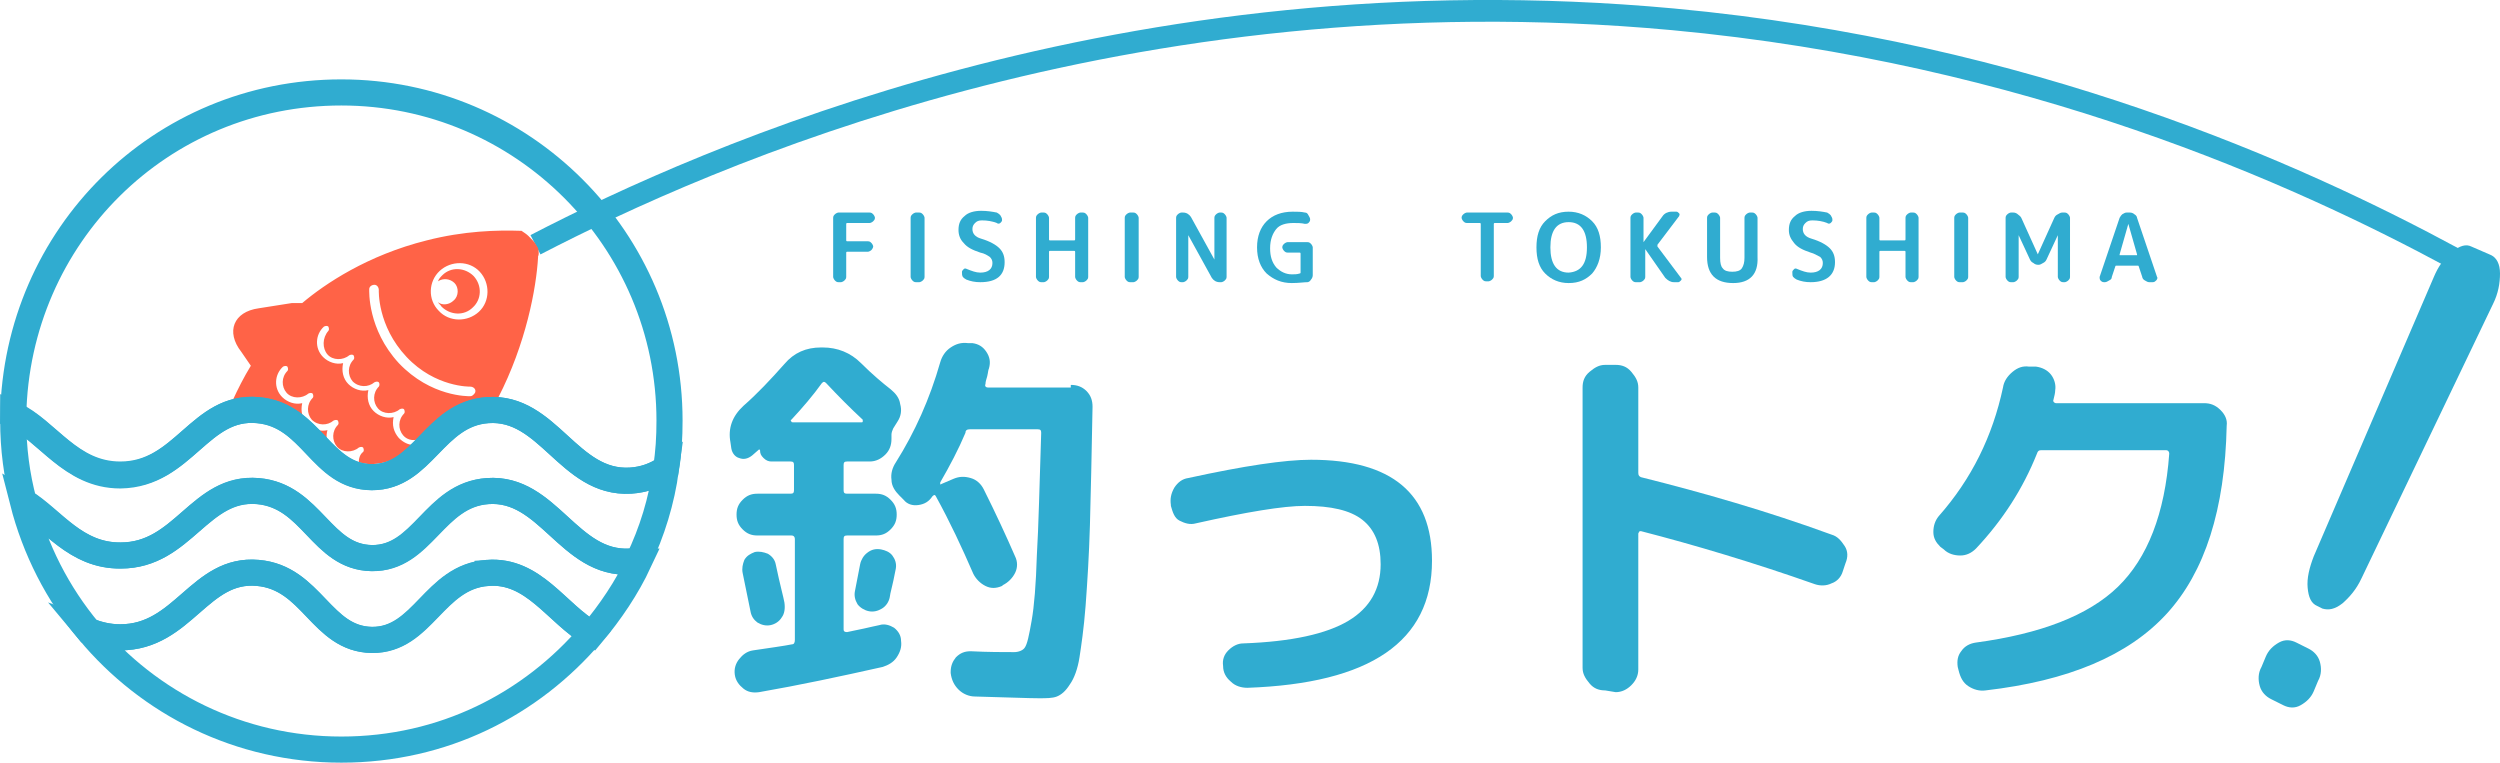 <?xml version="1.0" encoding="UTF-8"?>
<svg id="_レイヤー_1" data-name=" レイヤー 1" xmlns="http://www.w3.org/2000/svg" viewBox="0 0 287.22 87.62">
  <defs>
    <style>
      .cls-1 {
        isolation: isolate;
      }

      .cls-2 {
        stroke-width: 2.5px;
      }

      .cls-2, .cls-3 {
        fill: none;
        stroke: #30acd0;
        stroke-miterlimit: 10;
      }

      .cls-4 {
        fill: #30acd0;
      }

      .cls-5 {
        fill: tomato;
      }

      .cls-3 {
        stroke-width: 3px;
      }
    </style>
  </defs>
  <g>
    <path class="cls-2" d="M282.02,29.72c-18.1-9.8-49-23.7-89.8-27.5C129.22-3.58,81.02,18.02,61.52,28.12"/>
    <path class="cls-5" d="M54.32,35.32c-1,1-2.6,.9-3.6-.1-.1-.2-.3-.3-.4-.5,.5,.4,1.3,.3,1.8-.2,.6-.5,.6-1.5,.1-2s-1.3-.6-1.9-.2c.1-.3,.3-.5,.5-.7,1-1,2.6-.9,3.6,.1,1,1.1,.9,2.7-.1,3.6Z"/>
    <path class="cls-5" d="M28.82,42.02c-.8,1.3-1.5,2.7-2.1,4,.8-.2,1.7-.4,2.7-.3,4.1,.3,6,3.6,8.5,5.7-.4-.6-.5-1.3-.3-2-.8,.2-1.7-.1-2.3-.7s-.8-1.5-.6-2.4c-.8,.2-1.7-.1-2.3-.7-1-1-.9-2.6,.1-3.5,.2-.1,.4-.1,.5,0,.1,.2,.1,.4,0,.5-.7,.7-.7,1.8-.1,2.5s1.8,.7,2.5,.1c.2-.1,.4-.1,.5,0,.1,.2,.1,.4,0,.5-.7,.7-.7,1.8-.1,2.5,.7,.7,1.8,.7,2.5,.1,.2-.1,.4-.1,.5,0,.1,.2,.1,.4,0,.5-.7,.7-.7,1.8-.1,2.5s1.8,.7,2.5,.1c.2-.1,.4-.1,.5,0,.1,.2,.1,.4,0,.5-.4,.3-.5,.8-.5,1.2,.4,.1,.9,.2,1.3,.2,2.1,0,3.7-.9,5-2.2-.6,0-1.2-.3-1.7-.8-.6-.7-.8-1.5-.6-2.4-.8,.2-1.7-.1-2.3-.7s-.8-1.5-.6-2.4c-.8,.2-1.7-.1-2.3-.7s-.8-1.5-.6-2.4c-.8,.2-1.7-.1-2.3-.7-1-1-.9-2.6,.1-3.5,.2-.1,.4-.1,.5,0,.1,.2,.1,.4,0,.5-.7,.8-.7,2-.1,2.7s1.8,.7,2.5,.1c.2-.1,.4-.1,.5,0,.1,.2,.1,.4,0,.5-.7,.7-.7,1.8-.1,2.5,.7,.7,1.8,.7,2.5,.1,.2-.1,.4-.1,.5,0s.1,.4,0,.5c-.7,.7-.7,1.8-.1,2.5s1.8,.7,2.5,.1c.2-.1,.4-.1,.5,0,.1,.2,.1,.4,0,.5-.7,.7-.7,1.8-.1,2.5,.5,.6,1.4,.7,2.1,.3,2-2,3.9-4.3,7.3-4.6h1.5c3.2-6.2,4.4-12.6,4.6-16.2h0v-.1c.1-.1,.1-.5,0-.9,0,0-.1-.2-.3-.5-.1-.2-.4-.5-.8-.9-.2-.2-.5-.4-.8-.6-2.8-.1-6.6,0-10.9,1.1-6.8,1.7-11.7,5-14.3,7.2h-1.2l-3.8,.6c-2.9,.4-3.8,2.7-2,5l1.1,1.6h0Zm21.7-10.9c1.3-1.2,3.4-1.2,4.6,.1,1.2,1.3,1.2,3.4-.1,4.6-1.3,1.2-3.4,1.2-4.6-.1-1.3-1.3-1.2-3.4,.1-4.6Zm-8.1,2.1c0-.3,.3-.5,.6-.5s.5,.3,.5,.6c0,0-.2,4.1,3.2,7.7,3.3,3.5,7.3,3.4,7.3,3.4,.3,0,.6,.2,.6,.5,0,.2-.1,.3-.2,.4s-.2,.2-.4,.2-4.5,.1-8.2-3.8c-3.6-3.9-3.4-8.3-3.4-8.5h0Z"/>
    <g class="cls-1">
      <path class="cls-4" d="M96.32,32.42c-.2,0-.3-.1-.4-.2-.1-.1-.2-.3-.2-.4v-6.8c0-.2,.1-.3,.2-.4s.3-.2,.4-.2h3.6c.2,0,.3,.1,.4,.2s.2,.3,.2,.4c0,.2-.1,.3-.2,.4s-.3,.2-.4,.2h-2.6q-.1,0-.1,.1v1.9q0,.1,.1,.1h2.4c.2,0,.3,.1,.4,.2s.2,.3,.2,.4-.1,.3-.2,.4-.3,.2-.4,.2h-2.4q-.1,0-.1,.1v2.8c0,.2-.1,.3-.2,.4s-.3,.2-.4,.2h-.3Z"/>
      <path class="cls-4" d="M105.22,32.42c-.2,0-.3-.1-.4-.2-.1-.1-.2-.3-.2-.4v-6.8c0-.2,.1-.3,.2-.4s.3-.2,.4-.2h.4c.2,0,.3,.1,.4,.2s.2,.3,.2,.4v6.8c0,.2-.1,.3-.2,.4-.1,.1-.3,.2-.4,.2h-.4Z"/>
      <path class="cls-4" d="M112.62,29.02c-.9-.3-1.5-.6-1.9-1.1-.4-.4-.6-.9-.6-1.5,0-.7,.2-1.2,.7-1.6,.4-.4,1.1-.6,1.9-.6,.7,0,1.3,.1,1.8,.2,.2,.1,.3,.2,.4,.3,.1,.2,.2,.3,.2,.5v.1c0,.1-.1,.2-.2,.3-.1,.1-.3,.1-.4,0-.5-.2-1.1-.3-1.7-.3-.4,0-.6,.1-.8,.3s-.3,.4-.3,.7c0,.5,.3,.9,1,1.1,1,.3,1.7,.7,2.1,1.1s.6,.9,.6,1.6c0,1.5-.9,2.3-2.8,2.3-.6,0-1.1-.1-1.6-.3-.2-.1-.3-.2-.4-.3-.1-.2-.1-.3-.1-.5v-.1c0-.1,.1-.2,.2-.3s.2-.1,.4,0c.5,.2,1,.4,1.5,.4,.9,0,1.4-.4,1.4-1.1,0-.3-.1-.5-.3-.7-.3-.2-.6-.4-1.1-.5Z"/>
      <path class="cls-4" d="M119.62,32.42c-.2,0-.3-.1-.4-.2-.1-.1-.2-.3-.2-.4v-6.8c0-.2,.1-.3,.2-.4s.3-.2,.4-.2h.3c.2,0,.3,.1,.4,.2s.2,.3,.2,.4v2.5q0,.1,.1,.1h2.8q.1,0,.1-.1v-2.5c0-.2,.1-.3,.2-.4s.3-.2,.4-.2h.3c.2,0,.3,.1,.4,.2s.2,.3,.2,.4v6.8c0,.2-.1,.3-.2,.4-.1,.1-.3,.2-.4,.2h-.3c-.2,0-.3-.1-.4-.2-.1-.1-.2-.3-.2-.4v-2.9q0-.1-.1-.1h-2.8q-.1,0-.1,.1v2.9c0,.2-.1,.3-.2,.4s-.3,.2-.4,.2h-.3Z"/>
      <path class="cls-4" d="M129.82,32.42c-.2,0-.3-.1-.4-.2-.1-.1-.2-.3-.2-.4v-6.8c0-.2,.1-.3,.2-.4s.3-.2,.4-.2h.4c.2,0,.3,.1,.4,.2,.1,.1,.2,.3,.2,.4v6.8c0,.2-.1,.3-.2,.4-.1,.1-.3,.2-.4,.2h-.4Z"/>
      <path class="cls-4" d="M135.72,32.42c-.2,0-.3-.1-.4-.2-.1-.1-.2-.3-.2-.4v-6.8c0-.2,.1-.3,.2-.4,.1-.1,.3-.2,.4-.2h.2c.4,0,.7,.2,.9,.5l2.7,4.9h0v-4.8c0-.2,.1-.3,.2-.4,.1-.1,.3-.2,.4-.2h.2c.2,0,.3,.1,.4,.2s.2,.3,.2,.4v6.8c0,.2-.1,.3-.2,.4-.1,.1-.3,.2-.4,.2h-.2c-.4,0-.7-.2-.9-.5l-2.7-4.9h0v4.8c0,.2-.1,.3-.2,.4-.1,.1-.3,.2-.4,.2,0,0-.2,0-.2,0Z"/>
      <path class="cls-4" d="M148.42,32.52c-1.2,0-2.1-.4-2.9-1.1-.7-.7-1.1-1.7-1.1-3s.4-2.3,1.1-3c.7-.7,1.7-1.1,3-1.1,.5,0,1,0,1.4,.1,.2,0,.3,.1,.4,.3s.2,.3,.2,.5h0c0,.2-.1,.3-.2,.4-.1,.1-.3,.1-.4,.1-.4-.1-.9-.1-1.3-.1-.9,0-1.6,.2-2,.7s-.7,1.2-.7,2.2c0,.9,.2,1.6,.7,2.2,.5,.5,1.1,.8,1.8,.8,.3,0,.6,0,.9-.1,.1,0,.1-.1,.1-.1v-2.2q0-.1-.1-.1h-1.4c-.2,0-.3-.1-.4-.2-.1-.1-.2-.3-.2-.4,0-.2,.1-.3,.2-.4,.1-.1,.3-.2,.4-.2h2.3c.2,0,.3,.1,.4,.2,.1,.1,.2,.3,.2,.4v3.2c0,.2-.1,.4-.2,.5-.1,.2-.3,.3-.4,.3-.4,0-1,.1-1.8,.1Z"/>
      <path class="cls-4" d="M168.52,25.62c-.2,0-.3-.1-.4-.2-.1-.1-.2-.3-.2-.4h0c0-.2,.1-.3,.2-.4,.1-.1,.3-.2,.4-.2h4.7c.2,0,.3,.1,.4,.2s.2,.3,.2,.4h0c0,.2-.1,.3-.2,.4s-.3,.2-.4,.2h-1.5q-.1,0-.1,.1v6c0,.2-.1,.3-.2,.4-.1,.1-.3,.2-.4,.2h-.3c-.2,0-.3-.1-.4-.2-.1-.1-.2-.3-.2-.4v-6q0-.1-.1-.1s-1.5,0-1.5,0Z"/>
      <path class="cls-4" d="M182.92,31.42c-.7,.7-1.5,1.1-2.7,1.1-1.1,0-2-.4-2.7-1.1-.7-.7-1-1.7-1-3s.3-2.3,1-3,1.5-1.1,2.7-1.1c1.1,0,2,.4,2.7,1.1s1,1.7,1,3-.4,2.3-1,3Zm-.6-3c0-1.9-.7-2.9-2.1-2.9s-2.1,1-2.1,2.9,.7,2.9,2.1,2.9c1.4-.1,2.1-1,2.1-2.9Z"/>
      <path class="cls-4" d="M187.92,32.42c-.2,0-.3-.1-.4-.2-.1-.1-.2-.3-.2-.4v-6.8c0-.2,.1-.3,.2-.4s.3-.2,.4-.2h.3c.2,0,.3,.1,.4,.2,.1,.1,.2,.3,.2,.4v2.8h0l2.2-3c.2-.3,.6-.5,1-.5h.6c.1,0,.2,.1,.3,.2s0,.2,0,.3l-2.5,3.3v.2l2.7,3.6c.1,.1,.1,.2,0,.3s-.2,.2-.3,.2h-.5c-.4,0-.7-.2-1-.5l-2.3-3.3h0v3.2c0,.2-.1,.3-.2,.4-.1,.1-.3,.2-.4,.2,0,0-.5,0-.5,0Z"/>
      <path class="cls-4" d="M199.12,32.52c-2,0-3-1-3-3v-4.5c0-.2,.1-.3,.2-.4s.3-.2,.4-.2h.3c.2,0,.3,.1,.4,.2,.1,.1,.2,.3,.2,.4v4.6c0,.6,.1,1,.3,1.2,.2,.3,.6,.4,1.1,.4s.9-.1,1.1-.4c.2-.3,.3-.7,.3-1.2v-4.6c0-.2,.1-.3,.2-.4s.3-.2,.4-.2h.3c.2,0,.3,.1,.4,.2,.1,.1,.2,.3,.2,.4v4.5c.1,2-.9,3-2.8,3Z"/>
      <path class="cls-4" d="M208.02,29.02c-.9-.3-1.5-.6-1.9-1.1s-.6-.9-.6-1.5c0-.7,.2-1.2,.7-1.6,.4-.4,1.1-.6,1.9-.6,.7,0,1.3,.1,1.8,.2,.2,.1,.3,.2,.4,.3,.1,.2,.2,.3,.2,.5v.1c0,.1-.1,.2-.2,.3s-.3,.1-.4,0c-.5-.2-1.1-.3-1.7-.3-.4,0-.6,.1-.8,.3-.2,.2-.3,.4-.3,.7,0,.5,.3,.9,1,1.1,1,.3,1.7,.7,2.1,1.1,.4,.4,.6,.9,.6,1.6,0,1.5-1,2.3-2.8,2.3-.6,0-1.1-.1-1.6-.3-.2-.1-.3-.2-.4-.3s-.1-.3-.1-.5v-.1c0-.1,.1-.2,.2-.3s.2-.1,.4,0c.5,.2,1,.4,1.5,.4,.9,0,1.4-.4,1.4-1.1,0-.3-.1-.5-.3-.7-.4-.2-.7-.4-1.1-.5Z"/>
      <path class="cls-4" d="M215.02,32.42c-.2,0-.3-.1-.4-.2-.1-.1-.2-.3-.2-.4v-6.8c0-.2,.1-.3,.2-.4,.1-.1,.3-.2,.4-.2h.3c.2,0,.3,.1,.4,.2s.2,.3,.2,.4v2.5q0,.1,.1,.1h2.8q.1,0,.1-.1v-2.5c0-.2,.1-.3,.2-.4,.1-.1,.3-.2,.4-.2h.3c.2,0,.3,.1,.4,.2s.2,.3,.2,.4v6.8c0,.2-.1,.3-.2,.4-.1,.1-.3,.2-.4,.2h-.3c-.2,0-.3-.1-.4-.2-.1-.1-.2-.3-.2-.4v-2.9q0-.1-.1-.1h-2.8q-.1,0-.1,.1v2.9c0,.2-.1,.3-.2,.4-.1,.1-.3,.2-.4,.2h-.3Z"/>
      <path class="cls-4" d="M225.12,32.42c-.2,0-.3-.1-.4-.2-.1-.1-.2-.3-.2-.4v-6.8c0-.2,.1-.3,.2-.4,.1-.1,.3-.2,.4-.2h.4c.2,0,.3,.1,.4,.2,.1,.1,.2,.3,.2,.4v6.8c0,.2-.1,.3-.2,.4-.1,.1-.3,.2-.4,.2h-.4Z"/>
      <path class="cls-4" d="M231.02,32.42c-.2,0-.3-.1-.4-.2-.1-.1-.2-.3-.2-.4v-6.8c0-.2,.1-.3,.2-.4s.3-.2,.4-.2h.3c.2,0,.4,.1,.5,.2s.3,.2,.4,.4l1.9,4.2h0l1.9-4.2c.1-.2,.2-.3,.4-.4s.3-.2,.5-.2h.3c.2,0,.3,.1,.4,.2,.1,.1,.2,.3,.2,.4v6.8c0,.2-.1,.3-.2,.4-.1,.1-.3,.2-.4,.2h-.2c-.2,0-.3-.1-.4-.2-.1-.1-.2-.3-.2-.4v-4.8h0l-1.3,2.8c-.1,.2-.2,.3-.4,.4s-.3,.2-.5,.2h-.1c-.2,0-.4-.1-.5-.2-.2-.1-.3-.2-.4-.4l-1.3-2.8h0v4.8c0,.2-.1,.3-.2,.4-.1,.1-.3,.2-.4,.2h-.3Z"/>
      <path class="cls-4" d="M241.72,32.42c-.2,0-.3-.1-.4-.2-.1-.1-.1-.3-.1-.4l2.3-6.8c.1-.2,.2-.3,.3-.4,.2-.1,.3-.2,.5-.2h.4c.2,0,.4,.1,.5,.2,.2,.1,.3,.3,.3,.4l2.3,6.8c.1,.1,0,.3-.1,.4-.1,.1-.2,.2-.4,.2h-.4c-.2,0-.3-.1-.5-.2-.2-.1-.3-.3-.3-.4l-.4-1.2q0-.1-.1-.1h-2.5q-.1,0-.1,.1l-.4,1.2c0,.2-.1,.3-.3,.4s-.3,.2-.5,.2h-.1Zm2.8-6.7l-1,3.5v.1h2v-.1l-1-3.5q.1,0,0,0c.1,0,0,0,0,0Z"/>
    </g>
    <g class="cls-1">
      <path class="cls-4" d="M84.02,51.52l-.1-.7c-.3-1.6,.2-3,1.5-4.2,1.6-1.4,3.1-3,4.7-4.8,1.1-1.3,2.5-1.9,4.2-1.9h.2c1.7,0,3.2,.6,4.4,1.8,1.3,1.3,2.5,2.3,3.4,3,.6,.5,1,1,1.1,1.7,.2,.7,.1,1.4-.3,2l-.5,.8c-.1,.2-.2,.5-.2,.7v.5c0,.7-.2,1.3-.7,1.8s-1.1,.8-1.8,.8h-2.6c-.3,0-.4,.1-.4,.4v2.9c0,.3,.1,.4,.4,.4h3.3c.7,0,1.2,.2,1.7,.7s.7,1,.7,1.7-.2,1.2-.7,1.7-1,.7-1.7,.7h-3.3c-.3,0-.4,.1-.4,.4v10.4c0,.2,.1,.3,.4,.3,.4-.1,1-.2,1.9-.4,.8-.2,1.4-.3,1.8-.4,.6-.2,1.2,0,1.7,.3,.5,.4,.8,.9,.8,1.5,.1,.7-.1,1.3-.5,1.9s-1,.9-1.6,1.1c-4.9,1.1-9.6,2.1-14.2,2.9-.7,.1-1.3,0-1.8-.4s-.9-.9-1-1.6,.1-1.3,.5-1.8,.9-.9,1.6-1c2-.3,3.5-.5,4.5-.7,.2,0,.3-.2,.3-.5v-11.6c0-.2-.1-.4-.4-.4h-3.9c-.7,0-1.2-.2-1.7-.7s-.7-1-.7-1.7,.2-1.2,.7-1.7,1-.7,1.7-.7h3.8c.3,0,.4-.1,.4-.4v-2.9c0-.3-.1-.4-.4-.4h-2.2c-.3,0-.6-.1-.9-.4-.3-.3-.4-.5-.4-.9l-.1-.1-.8,.7c-.5,.4-1,.5-1.5,.3-.4-.1-.8-.5-.9-1.1Zm5.8,19.4c-.3,.5-.8,.8-1.3,.9s-1,0-1.5-.3c-.4-.3-.7-.7-.8-1.3-.6-2.9-.9-4.4-.9-4.4-.1-.5,0-1,.2-1.5,.3-.5,.7-.7,1.2-.9,.5-.1,1,0,1.5,.2,.5,.3,.8,.7,.9,1.2,.5,2.4,.9,3.8,1,4.4,.1,.7,0,1.3-.3,1.7Zm1.1-22.7c-.1,0-.1,.1,0,.2,0,.1,.1,.1,.2,.1h7.9q.1,0,.1-.1v-.2c-1.4-1.3-2.8-2.7-4.2-4.2-.2-.2-.3-.2-.5,0-1,1.4-2.2,2.8-3.5,4.2Zm10.3,14.9c.5,.1,1,.3,1.3,.7,.3,.4,.5,.9,.4,1.5-.1,.4-.2,1.1-.4,1.9-.2,.8-.3,1.3-.3,1.4-.1,.5-.4,1-.9,1.3s-1,.4-1.5,.3-1-.4-1.3-.8c-.3-.5-.4-1-.3-1.5s.3-1.6,.6-3.1c.1-.5,.4-1,.8-1.3,.5-.4,1-.5,1.6-.4Zm21.8-18.9c.7,0,1.3,.2,1.8,.7s.7,1.1,.7,1.8c-.1,5.5-.2,10-.3,13.6-.1,3.5-.3,6.6-.5,9.3-.2,2.6-.5,4.6-.7,5.9s-.6,2.4-1.1,3.1c-.5,.8-1,1.2-1.5,1.4-.5,.2-1.2,.2-2.1,.2-1.1,0-3.5-.1-7.3-.2-.7,0-1.4-.3-1.9-.8s-.8-1.1-.9-1.9v-.1c0-.7,.2-1.2,.6-1.7,.5-.5,1-.7,1.7-.7,2,.1,3.7,.1,5,.1,.5,0,1-.2,1.2-.5,.3-.4,.5-1.4,.8-3.1s.5-4.2,.6-7.5c.2-3.3,.3-8,.5-14.1,0-.3-.1-.4-.4-.4h-7.8c-.3,0-.5,.1-.5,.4-.8,1.9-1.8,3.8-2.9,5.7v.2s.1,.1,.1,0l1.4-.6c.7-.3,1.3-.3,2-.1s1.2,.7,1.5,1.3c1.4,2.8,2.6,5.4,3.6,7.7,.3,.6,.3,1.3,0,1.9s-.8,1.1-1.4,1.4l-.1,.1c-.7,.3-1.3,.3-1.9,0s-1.1-.8-1.4-1.4c-1.3-3-2.7-6-4.3-8.9-.1-.2-.2-.2-.4,0-.4,.6-.9,.9-1.6,1s-1.3-.1-1.7-.6l-.5-.5c-.5-.5-.9-1.1-.9-1.8-.1-.7,.1-1.4,.5-2,2.2-3.5,3.9-7.3,5.1-11.5,.2-.7,.6-1.3,1.2-1.7s1.2-.6,2-.5h.5c.7,.1,1.2,.4,1.6,1s.5,1.2,.3,1.9c-.1,.2-.1,.5-.2,.9s-.2,.6-.2,.9c-.1,.2,0,.4,.3,.4h9.5v-.3Z"/>
    </g>
    <path class="cls-3" d="M29.62,47.12c6.2,.5,7.2,7.6,13.1,7.7,5.9,0,7.1-7.2,13.3-7.7,7-.5,9.3,8.5,16.4,8.1,1.6-.1,2.9-.6,4.1-1.4,.3-1.8,.4-3.6,.4-5.5,0-20.8-16.9-37.7-37.7-37.7S1.92,27.12,1.52,47.72c4,1.8,6.6,6.9,12.3,6.9,7.3-.1,9.1-8.1,15.8-7.5h0Z"/>
    <path class="cls-3" d="M72.42,64.52c-7.1,.4-9.4-8.6-16.4-8.1-6.2,.4-7.4,7.7-13.3,7.7-5.8-.1-6.8-7.1-13.1-7.7-6.7-.6-8.5,7.4-15.8,7.4-5.2,0-7.8-4.1-11.2-6.2,1.4,5.5,4,10.6,7.6,14.9,1.1,.4,2.2,.7,3.6,.7,7.2,0,9.1-8,15.8-7.4,6.2,.5,7.2,7.6,13.1,7.7s7.1-7.2,13.3-7.7c5.3-.4,7.9,4.7,12,7,2.1-2.5,4-5.3,5.4-8.3-.4,0-.7,0-1,0h0Z"/>
    <path class="cls-3" d="M29.62,56.42c6.2,.5,7.2,7.6,13.1,7.7s7.1-7.2,13.3-7.7c7-.5,9.3,8.5,16.4,8.1,.3,0,.6-.1,.9-.1,1.6-3.3,2.7-6.9,3.2-10.6-1.2,.8-2.5,1.3-4.1,1.4-7.1,.4-9.4-8.6-16.4-8.1-6.2,.4-7.4,7.7-13.3,7.7s-6.8-7.1-13.1-7.7c-6.7-.6-8.5,7.4-15.8,7.4-5.8,0-8.4-5.1-12.3-6.9v.7c0,3.2,.4,6.3,1.2,9.3,3.4,2.1,6,6.3,11.2,6.2,7.1,0,9-7.9,15.7-7.4h0Z"/>
    <path class="cls-3" d="M56.02,65.82c-6.2,.4-7.4,7.7-13.3,7.7-5.8-.1-6.8-7.1-13.1-7.7-6.7-.6-8.5,7.4-15.8,7.4-1.4,0-2.5-.3-3.6-.7,6.9,8.3,17.3,13.6,29,13.6s21.8-5.2,28.7-13.3c-4-2.4-6.6-7.4-11.9-7h0Z"/>
    <path class="cls-4" d="M134.52,58.12v-.1c-.1-.7,0-1.3,.4-2,.4-.6,.9-1,1.6-1.1,6.4-1.4,11.1-2.1,14.1-2.1,9.3,0,13.9,3.9,13.9,11.6,0,9.3-7.1,14.1-21.2,14.6-.7,0-1.4-.2-1.9-.7-.6-.5-.9-1.1-.9-1.8h0c-.1-.7,.1-1.3,.6-1.8s1.1-.8,1.7-.8c5.6-.2,9.6-1.1,12.1-2.6s3.7-3.7,3.7-6.5c0-2.3-.7-4-2.1-5.1-1.4-1.1-3.6-1.6-6.6-1.6-2.5,0-6.7,.7-12.5,2-.7,.2-1.3,0-1.9-.3s-.8-1-1-1.7h0Z"/>
    <path class="cls-4" d="M184.42,79.32c-.7,0-1.3-.2-1.8-.8s-.8-1.1-.8-1.8V44.52c0-.7,.2-1.3,.8-1.8s1.1-.8,1.8-.8h1.2c.7,0,1.3,.2,1.8,.8s.8,1.1,.8,1.8v9.8c0,.3,.1,.4,.3,.5,7.2,1.8,14.5,3.9,21.9,6.6,.7,.2,1.1,.7,1.5,1.3s.4,1.3,.1,2l-.3,.9c-.2,.7-.7,1.2-1.3,1.4-.6,.3-1.3,.3-1.9,.1-7.1-2.5-13.8-4.5-20-6.1-.1,0-.2,0-.2,.1-.1,.1-.1,.2-.1,.2v15.6c0,.7-.3,1.3-.8,1.8s-1.1,.8-1.8,.8l-1.2-.2h0Z"/>
    <path class="cls-4" d="M223.32,63.12l-.4-.3c-.5-.5-.8-1-.8-1.7s.2-1.3,.6-1.8c3.8-4.3,6.2-9.2,7.4-14.8,.1-.7,.5-1.3,1.1-1.8s1.2-.7,1.9-.6h.8c.7,.1,1.3,.4,1.7,.9s.6,1.2,.5,1.8c0,.3-.1,.7-.2,1.1-.1,.2,.1,.4,.3,.4h17c.7,0,1.3,.2,1.9,.8,.5,.5,.8,1.1,.7,1.8-.2,9.6-2.5,16.8-6.9,21.6s-11.3,7.7-20.8,8.8c-.7,.1-1.4-.1-2-.5s-.9-1-1.1-1.8l-.1-.4c-.1-.7,0-1.3,.4-1.8,.4-.6,1-.9,1.7-1,7.4-1,12.9-3.1,16.3-6.4,3.4-3.3,5.4-8.4,5.9-15.3,0-.2-.1-.4-.4-.4h-14.3c-.3,0-.4,.1-.5,.4-1.6,4-3.9,7.6-7,10.9-.5,.5-1.1,.8-1.8,.8s-1.4-.2-1.9-.7h0Z"/>
  </g>
  <path class="cls-4" d="M266.22,69.62c-.7-.3-1-1-1.1-2.1s.2-2.3,.7-3.6l13.8-32.1c.5-1.2,1.2-2.2,2.1-2.9,.9-.7,1.6-.9,2.2-.6l2.3,1c.6,.3,1,1,1,2.1s-.2,2.3-.8,3.5l-15.1,31.5c-.6,1.3-1.4,2.2-2.2,2.9-.9,.7-1.6,.8-2.3,.6l-.6-.3h0Zm-1,4.9c.6,.3,1.1,.8,1.3,1.5,.2,.7,.2,1.5-.2,2.2l-.5,1.2c-.3,.7-.8,1.2-1.5,1.6s-1.4,.3-2,0l-1.4-.7c-.6-.3-1.1-.8-1.3-1.5s-.2-1.5,.2-2.2l.5-1.2c.3-.7,.8-1.2,1.5-1.6s1.4-.3,2,0l1.4,.7Z"/>
</svg>
